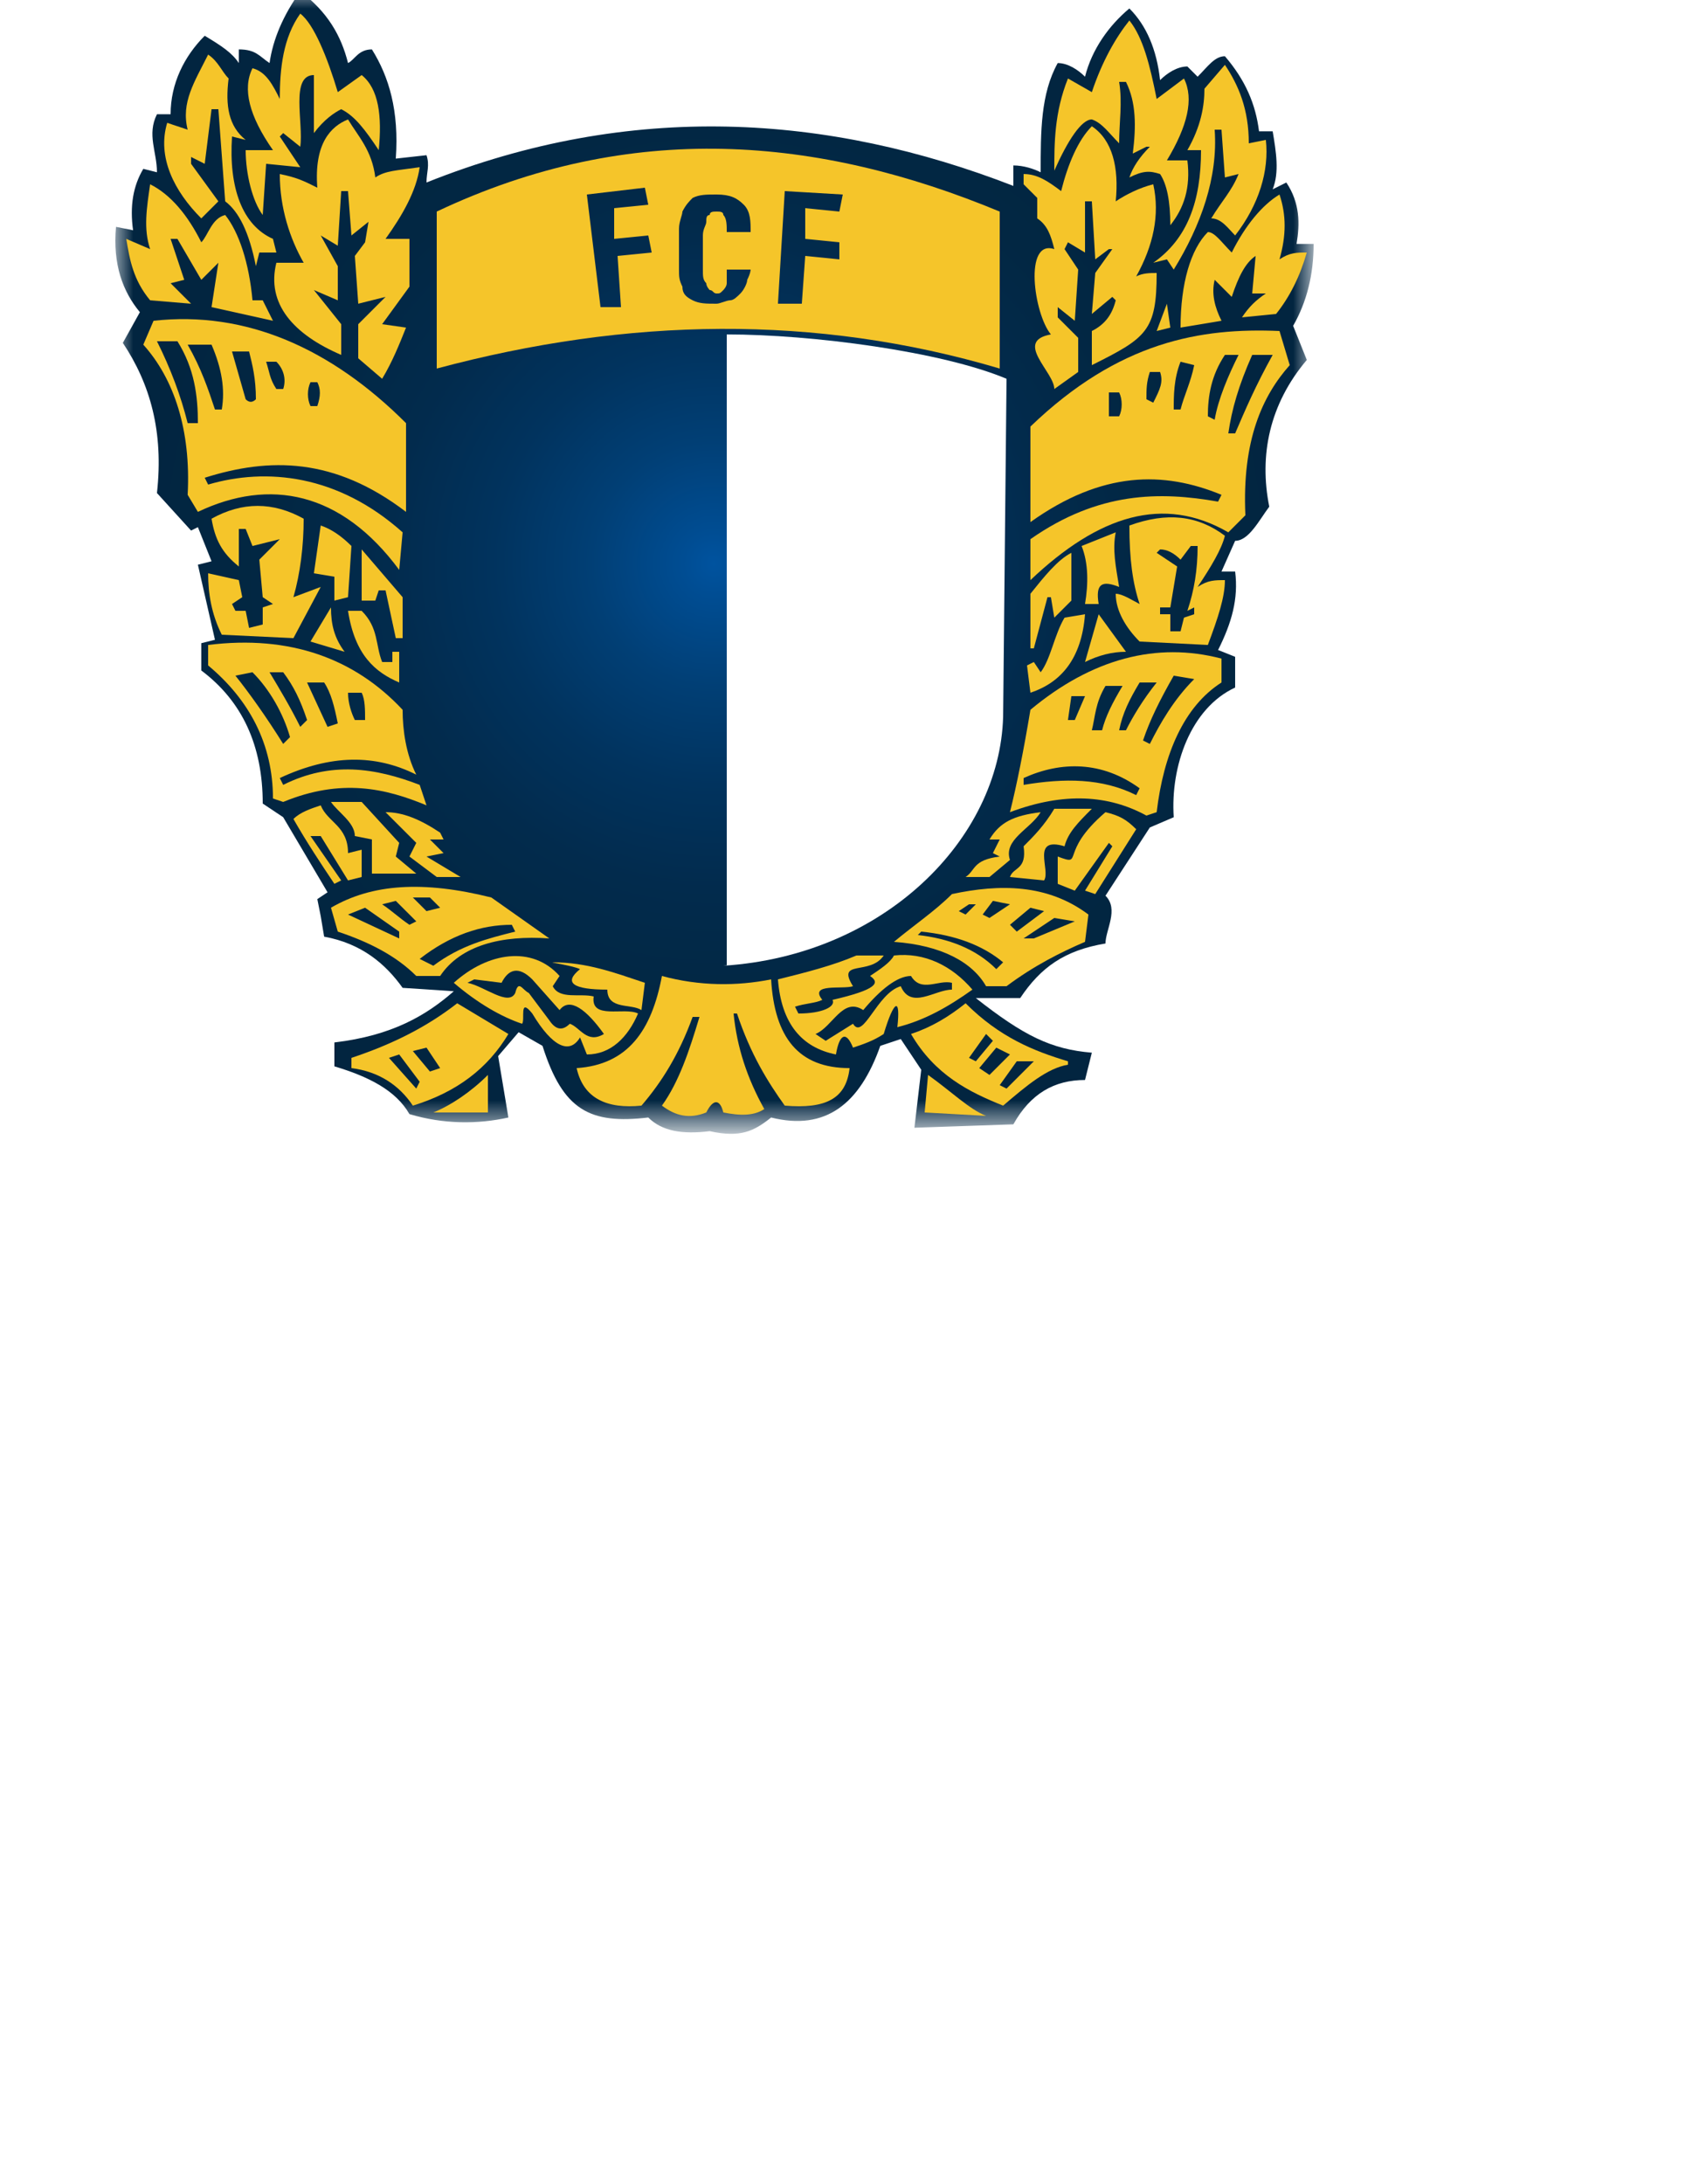 <?xml version="1.0" encoding="utf-8"?>
<!-- Generator: Adobe Illustrator 25.0.0, SVG Export Plug-In . SVG Version: 6.00 Build 0)  -->
<svg version="1.1" id="Camada_1" xmlns="http://www.w3.org/2000/svg" xmlns:xlink="http://www.w3.org/1999/xlink" x="0px" y="0px"
	 viewBox="0 10 50 64" style="enable-background:new 0 0 42 54;" xml:space="preserve">
<style type="text/css">
	.st0{fill:#FFFFFF;}
	.st1{filter:url(#Adobe_OpacityMaskFilter);}
	.st2{mask:url(#logo_fcfamalicao-b_1_);fill:url(#SVGID_1_);}
	.st3{fill:#0054A0;}
	.st4{fill:#F5C52A;}
</style>
<g>
	<path class="st0" d="M38.4,19.5c0.4-0.7,0.6-1.5,0.6-2.4c0-0.3-0.2-0.5-0.5-0.5c0-0.5,0-1.1-0.4-1.6c0-0.1-0.1-0.1-0.2-0.2
		c0-0.4,0-0.8-0.1-1.2c-0.1-0.2-0.3-0.4-0.5-0.4c-0.1-0.7-0.5-1.3-1-2C36.2,11.1,36,11,35.8,11c-0.3,0.1-0.6,0.2-0.8,0.4
		c-0.1,0-0.2-0.1-0.3-0.1c-0.1,0-0.3,0-0.4,0.1c-0.2-0.6-0.5-1.2-0.9-1.6c-0.2-0.2-0.5-0.2-0.7,0c-0.5,0.5-0.9,1-1.2,1.6
		c-0.2-0.1-0.3-0.1-0.5-0.1c-0.2,0-0.4,0.1-0.5,0.3c-0.5,0.8-0.6,1.8-0.6,2.8c-0.1,0-0.3,0-0.4,0c-0.2,0-0.4,0.2-0.4,0.4
		c-5.6-2-11-2-16.2-0.1c0,0,0-0.1,0-0.1c-0.1-0.3-0.3-0.4-0.6-0.4l-0.3,0c0-1.1-0.3-2.1-0.8-2.9c-0.1-0.1-0.2-0.2-0.4-0.2
		c-0.2,0-0.3,0-0.4,0c-0.3-0.6-0.7-1.2-1.3-1.7C9.1,9.3,8.9,9.2,8.8,9.2c-0.2,0-0.3,0.1-0.4,0.2C8,10,7.7,10.5,7.5,11
		C7.4,11,7.2,11,7,11c-0.1,0-0.1,0-0.2,0c-0.2-0.1-0.4-0.2-0.6-0.4c-0.2-0.1-0.5-0.1-0.7,0.1c-0.5,0.6-0.9,1.3-1,2
		c-0.2,0-0.5,0.1-0.6,0.3c-0.2,0.5-0.1,1-0.1,1.4c-0.1,0-0.1,0.1-0.2,0.2c-0.3,0.4-0.4,0.9-0.4,1.5c-0.1,0-0.2,0-0.2,0.1
		c-0.1,0.1-0.2,0.2-0.2,0.4c-0.1,1.1,0.1,1.9,0.6,2.6l-0.3,0.5c-0.1,0.2-0.1,0.4,0,0.6c0.8,1.2,1.1,2.5,0.9,4.1c0,0.1,0,0.3,0.1,0.4
		L5,25.8C5.1,25.9,5.2,26,5.3,26l0,0.1c-0.2,0.1-0.3,0.3-0.2,0.6l0.4,1.7c-0.2,0.1-0.3,0.3-0.3,0.5l0,0.8c0,0.2,0.1,0.3,0.2,0.4
		C6.4,30.9,7,32.1,7,33.6c0,0.2,0.1,0.4,0.3,0.5l0.5,0.3l1,1.6c-0.1,0.1-0.1,0.3-0.1,0.4l0.3,1.1c0,0.2,0.2,0.3,0.4,0.4
		c0.9,0.2,1.5,0.6,2,1.3c0.1,0.1,0.2,0.2,0.4,0.2l0.1,0c-0.5,0.3-1.2,0.5-2.1,0.6c-0.3,0-0.5,0.3-0.5,0.5l0,0.7
		c0,0.2,0.2,0.4,0.4,0.5c0.9,0.2,1.5,0.6,1.8,1.2c0.1,0.1,0.2,0.2,0.3,0.2c1,0.3,2.1,0.3,3.2,0.1c0.3-0.1,0.5-0.3,0.4-0.6l-0.2-1.6
		l0.2-0.2l0.2,0.1c0.6,1.8,1.5,2.4,3.4,2.3c0.5,0.4,1.2,0.5,2,0.4c0.2,0,0.4,0.1,0.6,0.1c0.5,0,0.9-0.1,1.3-0.4
		c1.2,0.2,2.6-0.1,3.5-2.2l0.1,0.2l-0.2,1.5c0,0.2,0,0.3,0.1,0.4c0.1,0.1,0.2,0.2,0.4,0.2l2.9-0.1c0.2,0,0.4-0.1,0.4-0.3
		c0.6-1,1.2-1.1,1.6-1c0.3,0,0.5-0.2,0.5-0.4l0.2-0.8c0-0.1,0-0.3-0.1-0.4c-0.1-0.1-0.2-0.2-0.4-0.2c-0.7-0.1-1.2-0.2-1.9-0.6
		c0.1,0,0.1-0.1,0.1-0.2c0.5-0.8,1.1-1.2,2.1-1.3c0.2,0,0.4-0.2,0.4-0.4c0-0.1,0-0.2,0.1-0.3c0.1-0.3,0.2-0.8,0-1.2l1-1.6l0.6-0.2
		c0.2-0.1,0.3-0.3,0.3-0.5c-0.1-1.7,0.7-2.9,1.5-3.3c0.2-0.1,0.3-0.3,0.3-0.5l0-0.9c0-0.2-0.1-0.4-0.3-0.5c0.3-0.7,0.4-1.3,0.3-2
		c0-0.1-0.1-0.2-0.2-0.3l0.1-0.1c0.3-0.2,0.6-0.5,0.8-0.8c0.1-0.1,0.2-0.2,0.3-0.3c0.1-0.1,0.2-0.3,0.1-0.5c-0.3-1.4,0-2.7,1-3.9
		c0.1-0.2,0.2-0.4,0.1-0.6L38.4,19.5z"/>
	<g>
		<g transform="translate(0 .448)">
			<defs>
				<filter id="Adobe_OpacityMaskFilter" filterUnits="userSpaceOnUse" x="3.4" y="9.3" width="35.1" height="33.5">
					<feColorMatrix  type="matrix" values="1 0 0 0 0  0 1 0 0 0  0 0 1 0 0  0 0 0 1 0"/>
				</filter>
			</defs>
			<mask maskUnits="userSpaceOnUse" x="3.4" y="9.3" width="35.1" height="33.5" id="logo_fcfamalicao-b_1_">
				<g class="st1">
					<polygon id="logo_fcfamalicao-a_1_" class="st0" points="38.5,9.3 38.5,42.8 3.4,42.8 3.4,9.3 					"/>
				</g>
			</mask>
			<radialGradient id="SVGID_1_" cx="20.926" cy="26.069" r="17.159" gradientUnits="userSpaceOnUse">
				<stop  offset="0" style="stop-color:#00539F"/>
				<stop  offset="5.329043e-02" style="stop-color:#004D93"/>
				<stop  offset="0.211" style="stop-color:#013F75"/>
				<stop  offset="0.378" style="stop-color:#01335E"/>
				<stop  offset="0.555" style="stop-color:#022B4D"/>
				<stop  offset="0.751" style="stop-color:#022743"/>
				<stop  offset="1" style="stop-color:#022540"/>
			</radialGradient>
			<path class="st2" d="M8.8,9.3L8.8,9.3c0.8,0.6,1.2,1.3,1.4,2.1c0.2-0.1,0.3-0.4,0.7-0.4c0.5,0.8,0.8,1.8,0.7,3.2l0.9-0.1
				c0.1,0.3,0,0.5,0,0.8c6-2.4,11.8-2,17.2,0.1l0-0.6c0.3,0,0.6,0.1,0.8,0.2c0-1.2,0-2.3,0.5-3.2c0.3,0,0.6,0.2,0.8,0.4
				c0.2-0.8,0.7-1.5,1.3-2c0.5,0.5,0.8,1.2,0.9,2.1c0.2-0.2,0.5-0.4,0.8-0.4l0.3,0.3c0.3-0.3,0.5-0.6,0.8-0.6c0.6,0.7,0.9,1.4,1,2.2
				l0.4,0c0.1,0.6,0.2,1.2,0,1.7l0.4-0.2c0.4,0.6,0.4,1.2,0.3,1.8l0.5,0c0,0.9-0.2,1.7-0.6,2.4l0.4,1c-1.1,1.3-1.4,2.8-1.1,4.3
				c-0.3,0.4-0.6,1-1,1l-0.4,0.9l0.4,0c0.1,0.8-0.1,1.5-0.5,2.3l0.5,0.2l0,0.9c-1.3,0.6-1.9,2.3-1.8,3.8l-0.7,0.3l-1.3,2
				c0.4,0.4,0,1,0,1.4c-1.2,0.2-1.9,0.7-2.5,1.6l-1.3,0c1.4,1.1,2.2,1.5,3.4,1.6l-0.2,0.8c-0.9,0-1.6,0.4-2.1,1.3l-2.9,0.1l0.2-1.7
				L26.4,40l-0.6,0.2c-0.6,1.7-1.6,2.5-3.2,2.1c-0.5,0.4-0.9,0.6-1.8,0.4c-0.8,0.1-1.4,0-1.8-0.4c-1.7,0.2-2.5-0.2-3.1-2.1l-0.7-0.4
				l-0.6,0.7l0.3,1.8c-0.9,0.2-1.9,0.2-2.9-0.1c-0.4-0.7-1.2-1.1-2.2-1.4l0-0.7c1.7-0.2,2.7-0.8,3.5-1.5l-1.5-0.1
				c-0.5-0.7-1.2-1.3-2.3-1.5l-0.1-0.6l-0.1-0.5l0.3-0.2l-1.3-2.2l-0.6-0.4c0-1.7-0.6-3-1.8-3.9l0-0.8l0.4-0.1l-0.5-2.2l0.4-0.1
				l-0.4-1l-0.2,0.1L4.6,24c0.2-1.8-0.2-3.2-1-4.4l0.5-0.9c-0.5-0.6-0.8-1.4-0.7-2.5l0.5,0.1c-0.1-0.7,0-1.3,0.3-1.8l0.4,0.1
				c0-0.6-0.3-1.1,0-1.7L5,12.9c0-0.9,0.4-1.7,1-2.3c0.5,0.3,0.8,0.5,1,0.8L7,11c0.5,0,0.6,0.2,0.9,0.4C8,10.7,8.3,10,8.8,9.3"/>
		</g>
		<path class="st0" d="M21.2,38.3c4.7-0.3,8.1-3.7,8.2-7.3l0.1-9.9c-1.9-0.8-5.7-1.3-8.2-1.3V38.3z"/>
		<polygon class="st3" points="13.2,36.4 13.4,36.7 13.7,36.6 13.5,36.4 		"/>
		<polygon class="st3" points="12.7,40.5 13,40.9 13.3,40.8 12.9,40.3 		"/>
		<g>
			<path class="st4" d="M9.1,28.8l1,0.3c-0.3-0.4-0.4-0.8-0.4-1.3L9.1,28.8z"/>
			<path class="st4" d="M11.7,26.7l0.1-1.1c-1.9-1.7-4-1.9-5.7-1.4l-0.1-0.2c1.9-0.6,3.8-0.6,5.9,1v-2.6c-2.2-2.2-4.7-3.3-7.4-3
				l-0.3,0.7c0.9,1,1.4,2.5,1.3,4.4L5.8,25C7.9,24,10,24.4,11.7,26.7z M9.1,21.2h0.2c0.1,0.2,0.1,0.4,0,0.7H9.1
				C9,21.7,9,21.4,9.1,21.2z M8.1,20.6c0.2,0.2,0.3,0.5,0.2,0.8H8.1c-0.2-0.3-0.2-0.5-0.3-0.8L8.1,20.6z M7.3,20.3
				c0.1,0.4,0.2,0.8,0.2,1.4c-0.1,0.1-0.2,0.1-0.3,0l-0.4-1.4L7.3,20.3z M6.2,20.1c0.3,0.7,0.4,1.3,0.3,1.9H6.3
				c-0.2-0.6-0.4-1.2-0.8-1.9L6.2,20.1z M5.8,22.4H5.5c-0.2-0.8-0.5-1.6-0.9-2.4C4.8,20,5,20,5.2,20C5.7,20.8,5.8,21.6,5.8,22.4z"/>
			<path class="st4" d="M11.7,30l0-0.9h-0.2v0.3l-0.3,0c-0.2-0.5-0.1-1-0.6-1.5l-0.4,0C10.4,29.2,11,29.7,11.7,30z"/>
			<polygon class="st4" points="11.1,27.3 11.3,27.3 11.6,28.7 11.8,28.7 11.8,27.5 10.6,26.1 10.6,27.6 11,27.6 			"/>
			<path class="st4" d="M9.4,25.4l-0.2,1.4l0.6,0.1l0,0.7l0.4-0.1l0.1-1.5C10,25.7,9.7,25.5,9.4,25.4z"/>
			<path class="st4" d="M12.5,33.6L12.3,33c-1.3-0.5-2.6-0.7-4,0l-0.1-0.2c1.5-0.7,2.8-0.7,4-0.1c-0.3-0.6-0.4-1.3-0.4-1.9
				c-1.4-1.5-3.3-2.2-5.7-1.9v0.6c1.2,1,1.9,2.3,1.9,3.9l0.3,0.1C10,32.8,11.3,33.1,12.5,33.6z M10.6,30.3c0.1,0.2,0.1,0.5,0.1,0.8
				l-0.3,0c-0.1-0.2-0.2-0.5-0.2-0.8H10.6z M9.5,30c0.2,0.3,0.3,0.7,0.4,1.2l-0.3,0.1L9,30L9.5,30z M8.3,29.7
				c0.3,0.4,0.5,0.8,0.7,1.4l-0.2,0.2c-0.3-0.6-0.6-1.1-0.9-1.6L8.3,29.7z M6.9,29.8l0.5-0.1c0.5,0.5,0.9,1.2,1.1,1.9l-0.2,0.2
				C7.8,31,7.3,30.3,6.9,29.8z"/>
			<path class="st4" d="M7,27l-0.9-0.2c0,0.6,0.1,1.2,0.4,1.8l2.1,0.1l0.8-1.5l-0.8,0.3c0.2-0.7,0.3-1.5,0.3-2.3
				c-0.9-0.5-1.8-0.5-2.7,0c0.1,0.6,0.3,1,0.8,1.4l0-1.1h0.2l0.2,0.5l0.8-0.2l-0.6,0.6l0.1,1.1l0.3,0.2l-0.3,0.1l0,0.5l-0.4,0.1
				l-0.1-0.5H6.9l-0.1-0.2l0.3-0.2L7,27z"/>
			<path class="st4" d="M10,35.8l-0.9-1.3l0.3,0l0.8,1.3l0.4-0.1v-0.8L10.2,35c0-0.8-0.6-0.9-0.8-1.4c-0.3,0.1-0.6,0.2-0.8,0.4
				c0.4,0.7,0.8,1.3,1.2,1.9L10,35.8z"/>
			<path class="st4" d="M12.2,34.7L12,35.1l0.8,0.6l0.7,0l-1-0.6L13,35l-0.4-0.4l0.4,0l-0.1-0.2c-0.6-0.4-1.1-0.6-1.6-0.6L12.2,34.7
				z"/>
			<path class="st4" d="M12.2,35.6l-0.6-0.5l0.1-0.4l-1.1-1.2l-0.9,0c0.2,0.3,0.7,0.6,0.7,1l0.5,0.1v1L12.2,35.6z"/>
			<path class="st4" d="M12.2,38.6h0.7c0.6-0.9,1.8-1.2,3.2-1.1l-1.7-1.2c-2-0.5-3.5-0.4-4.7,0.3l0.2,0.7
				C10.8,37.6,11.6,38,12.2,38.6z M15,37.1l0.1,0.2c-0.8,0.2-1.6,0.4-2.4,1l-0.4-0.2C13.2,37.4,14.1,37.1,15,37.1z M12.6,36.3
				l0.3,0.3l-0.4,0.1l-0.4-0.4H12.6z M11.6,36.4l0.6,0.6L12,37.1c-0.3-0.2-0.5-0.4-0.8-0.6L11.6,36.4z M11.7,37.5l-1.5-0.7l0.5-0.2
				l1,0.7L11.7,37.5z"/>
			<path class="st4" d="M10.3,41v0.3c0.8,0.1,1.4,0.5,1.8,1.1c1.3-0.4,2.2-1.1,2.8-2.1l-1.5-0.9C12.5,40.1,11.5,40.6,10.3,41z
				 M12.2,41.9L11.4,41l0.3-0.1l0.6,0.8L12.2,41.9z M12.6,41.4l-0.5-0.6l0.4-0.1l0.4,0.6L12.6,41.4z"/>
			<path class="st4" d="M12.7,42.6h1.6l0-1.1C13.8,42,13.2,42.4,12.7,42.6z"/>
			<path class="st4" d="M17,40.4l0.2,0.5c0.7,0,1.2-0.5,1.5-1.2c-0.4-0.2-1.4,0.2-1.3-0.5c-0.4-0.1-1,0.1-1.2-0.3l0.2-0.3
				c-0.8-0.9-2.1-0.7-3.1,0.2c0.7,0.6,1.4,1,2,1.2c0.1-0.1-0.1-0.8,0.3-0.3C16.2,40.7,16.7,40.9,17,40.4z M16.1,39.9l-0.6-0.8
				c-0.2-0.1-0.3-0.4-0.4,0c-0.2,0.4-0.9-0.2-1.4-0.3l0.2-0.1l0.8,0.1c0.2-0.4,0.5-0.5,0.9-0.1l0.8,0.9c0.3-0.4,0.8,0,1.3,0.7
				c-0.5,0.3-0.7-0.2-1-0.3C16.5,40.2,16.3,40.2,16.1,39.9z"/>
			<path class="st4" d="M17,38.4c-0.5,0.4-0.2,0.6,0.8,0.6c0,0.6,0.7,0.4,1,0.6l0.1-0.8c-0.9-0.3-1.7-0.6-2.7-0.6
				C16.1,38.2,16.8,38.3,17,38.4z"/>
			<path class="st4" d="M22.6,38.7c-1,0.2-2.1,0.2-3.2-0.1c-0.3,1.6-1,2.6-2.5,2.7c0.2,0.9,0.9,1.2,1.9,1.1c0.6-0.7,1.1-1.5,1.5-2.6
				l0.2,0c-0.3,1-0.6,1.9-1.1,2.6c0.4,0.3,0.8,0.4,1.3,0.2c0.2-0.4,0.4-0.4,0.5,0c0.5,0.1,0.9,0.1,1.2-0.1c-0.5-0.9-0.8-1.8-0.9-2.8
				h0.1c0.4,1.2,0.9,2,1.4,2.7c1.2,0.1,1.8-0.2,1.9-1.1C23.4,41.3,22.7,40.4,22.6,38.7z"/>
			<path class="st4" d="M27.1,42.6l1.8,0.1c-0.5-0.2-1-0.7-1.7-1.2L27.1,42.6z"/>
			<path class="st4" d="M26.7,40.3c0.7,1.2,1.7,1.7,2.7,2.1c0.7-0.6,1.3-1.1,1.9-1.2v-0.1c-1-0.3-2-0.7-3-1.7
				C27.8,39.8,27.3,40.1,26.7,40.3z M30.3,41.1l-0.8,0.8l-0.2-0.1l0.5-0.7L30.3,41.1z M29.6,40.9L29,41.5l-0.3-0.2l0.5-0.6
				L29.6,40.9z M28.9,40.3l0.2,0.2l-0.5,0.6L28.4,41L28.9,40.3z"/>
			<path class="st4" d="M28.5,39c-0.6-0.7-1.4-1.1-2.3-1c-0.1,0.2-0.4,0.4-0.7,0.6c0.3,0.2,0.2,0.4-1.1,0.7c0.1,0.2-0.3,0.4-1,0.4
				l-0.1-0.2c0.3-0.1,0.6-0.1,0.8-0.2c-0.4-0.5,0.6-0.3,0.9-0.4c-0.5-0.8,0.5-0.3,0.9-0.9l-0.8,0c-0.7,0.3-1.5,0.5-2.3,0.7
				c0.1,1.3,0.7,2,1.7,2.2c0.1-0.6,0.3-0.7,0.5-0.2c0.3-0.1,0.6-0.2,0.9-0.4c0.3-1,0.5-1.1,0.4-0.2C27.1,39.9,27.8,39.5,28.5,39z
				 M25,40l-0.8,0.5l-0.3-0.2c0.5-0.2,0.8-1.1,1.4-0.7c0.5-0.6,1-1,1.4-1c0.3,0.5,0.8,0.1,1.2,0.2l0,0.2c-0.5,0-1.2,0.6-1.5-0.1
				C25.7,39.1,25.3,40.5,25,40z"/>
			<path class="st4" d="M27.9,36.2c-0.5,0.5-1.1,0.9-1.7,1.4c1.4,0.1,2.3,0.6,2.7,1.3l0.6,0c0.8-0.6,1.6-1,2.3-1.3l0.1-0.8
				C30.7,35.9,29.3,35.9,27.9,36.2z M28.4,36.5l0.2,0l-0.3,0.3l-0.2-0.1L28.4,36.5z M29.2,38.4c-0.6-0.6-1.4-0.9-2.3-1l0.1-0.1
				c1,0.1,1.8,0.4,2.4,0.9L29.2,38.4z M31.5,37l-1.2,0.5L30,37.5l0.9-0.6L31.5,37z M30.6,36.7l-0.8,0.6l-0.2-0.2l0.6-0.5L30.6,36.7z
				 M29,36.9l-0.2-0.1l0.3-0.4l0.5,0.1L29,36.9z"/>
			<path class="st4" d="M29.6,35.2c-0.2-0.6,0.6-0.9,0.9-1.4c-0.8,0.1-1.2,0.3-1.5,0.8l0.3,0l-0.2,0.4l0.2,0.1
				c-0.8,0.1-0.7,0.4-1,0.6l0.7,0L29.6,35.2z"/>
			<path class="st4" d="M31.2,34.8c0.1-0.4,0.4-0.7,0.8-1.1l-1.1,0c-0.3,0.5-0.6,0.8-0.9,1.1c0.1,0.7-0.3,0.6-0.4,0.9l1,0.1
				C30.8,35.5,30.2,34.5,31.2,34.8z"/>
			<path class="st4" d="M32.4,33.8C31,35,31.8,35.4,31,35.1v0.8l0.5,0.2l1-1.4l0.1,0.1l-0.8,1.3l0.3,0.1l1.2-1.9
				C33,34,32.8,33.9,32.4,33.8z"/>
			<path class="st4" d="M30.2,30.8c-0.2,1.2-0.4,2.2-0.6,3c1.6-0.6,2.9-0.5,4,0.1l0.3-0.1c0.2-1.7,0.8-3.1,1.9-3.8v-0.7
				C33.9,28.8,32,29.3,30.2,30.8z M33.9,30c-0.4,0.5-0.7,1-0.9,1.4l-0.2,0c0.1-0.5,0.3-0.9,0.6-1.4L33.9,30z M32.4,30.1l0.5,0
				c-0.3,0.5-0.5,0.9-0.6,1.3H32C32.1,31,32.1,30.6,32.4,30.1z M31.4,30.4l0.4,0l-0.3,0.7h-0.2L31.4,30.4z M33.3,33.3
				c-1-0.5-2.1-0.5-3.3-0.3l0-0.2c1.1-0.5,2.3-0.5,3.4,0.3L33.3,33.3z M35,29.9c-0.6,0.6-1,1.3-1.3,1.9l-0.2-0.1
				c0.2-0.6,0.5-1.2,0.9-1.9L35,29.9z"/>
			<path class="st4" d="M30.7,27.5h0.1l0.1,0.6l0.5-0.5l0-1.4c-0.4,0.2-0.8,0.7-1.2,1.2V29l0.1,0L30.7,27.5z"/>
			<path class="st4" d="M30.2,30.3c0.9-0.3,1.5-1,1.6-2.3l-0.6,0.1c-0.3,0.5-0.4,1.2-0.7,1.6l-0.2-0.3l-0.2,0.1L30.2,30.3z"/>
			<path class="st4" d="M31.7,26c0.2,0.5,0.2,1.1,0.1,1.7l0.4,0c-0.1-0.6,0.1-0.7,0.6-0.5c-0.1-0.6-0.2-1.1-0.1-1.6L31.7,26z"/>
			<path class="st4" d="M31.8,29.4c0.4-0.2,0.8-0.3,1.2-0.3l-0.8-1.1L31.8,29.4z"/>
			<path class="st4" d="M33.1,25.4c0,1,0.1,1.7,0.3,2.3c-0.2-0.1-0.5-0.3-0.7-0.3c0,0.5,0.3,1,0.7,1.4l2,0.1
				c0.3-0.8,0.5-1.4,0.5-1.9c-0.3,0-0.5,0-0.8,0.2c0.4-0.6,0.7-1.1,0.8-1.5C35.1,25.1,34.2,25,33.1,25.4z M35,27.8V28l-0.3,0.1
				l-0.1,0.4l-0.3,0v-0.5H34l0-0.2l0.3,0l0.2-1.2l-0.6-0.4l0.1-0.1c0.2,0,0.4,0.1,0.6,0.3l0.3-0.4l0.2,0c0,0.7-0.1,1.3-0.3,1.9
				L35,27.8z"/>
			<path class="st4" d="M7.2,14.4c0,0.7,0.2,1.5,0.5,1.9l0.1-1.5l1,0.1L8.2,14l0.1-0.1l0.5,0.4c0.1-0.7-0.3-2.1,0.4-2.1l0,1.7
				c0.3-0.4,0.6-0.6,0.8-0.7c0.4,0.2,0.7,0.6,1.1,1.2c0.1-1,0-1.8-0.5-2.2l-0.7,0.5c-0.3-1-0.7-2-1.1-2.3c-0.5,0.7-0.6,1.6-0.6,2.5
				C8,12.5,7.8,12.1,7.4,12c-0.3,0.6-0.1,1.4,0.6,2.4L7.2,14.4z"/>
			<path class="st4" d="M37.5,19.7c-2.3-0.1-4.7,0.3-7.3,2.8v2.8c2.1-1.5,3.9-1.5,5.6-0.8l-0.1,0.2c-1.7-0.3-3.5-0.3-5.5,1.1l0,1.2
				c2-1.9,3.9-2.5,5.8-1.4l0.5-0.5c-0.1-2.2,0.5-3.5,1.3-4.4L37.5,19.7z M32.8,22.2h-0.3c0-0.2,0-0.5,0-0.7l0.3,0
				C32.9,21.7,32.9,22,32.8,22.2z M33.8,21.8l-0.2-0.1c0-0.3,0-0.5,0.1-0.8h0.3C34.1,21.2,34,21.4,33.8,21.8z M34.6,22l-0.2,0
				c0-0.4,0-0.9,0.2-1.4l0.4,0.1C34.9,21.2,34.7,21.6,34.6,22z M35.6,22.3l-0.2-0.1c0-0.6,0.1-1.2,0.5-1.8h0.4
				C36,21,35.7,21.7,35.6,22.3z M36.2,22.7l-0.2,0c0.1-0.7,0.3-1.4,0.7-2.3h0.6C36.8,21.3,36.5,22,36.2,22.7z"/>
			<path class="st4" d="M5.9,16.4l0.5-0.5l-0.8-1.1l0-0.2l0.4,0.2l0.2-1.6l0.2,0l0.2,2.7c0.4,0.3,0.7,0.9,0.9,1.9l0.1-0.4l0.5,0
				L8,17c-0.9-0.4-1.3-1.5-1.2-3l0.4,0.1c-0.5-0.4-0.6-1-0.5-1.8c-0.2-0.2-0.3-0.5-0.6-0.7c-0.4,0.8-0.8,1.4-0.6,2.2l-0.6-0.2
				C4.6,14.6,5.1,15.6,5.9,16.4z"/>
			<path class="st4" d="M11,15.2c-0.1-0.8-0.5-1.2-0.8-1.7c-0.5,0.2-1,0.7-0.9,2c-0.4-0.2-0.6-0.3-1.1-0.4c0,1,0.3,1.9,0.7,2.6
				l-0.8,0c-0.3,1.2,0.5,2.1,1.9,2.7v-0.9l-0.8-1l0.7,0.3v-1l-0.5-0.9l0.5,0.3l0.1-1.6h0.2l0.1,1.3l0.5-0.4l-0.1,0.6l-0.3,0.4
				l0.1,1.4l0.8-0.2l-0.8,0.8l0,1l0.7,0.6c0.3-0.5,0.5-1,0.7-1.5l-0.7-0.1l0.8-1.1v-1.4h-0.7c0.5-0.7,0.9-1.4,1-2.1
				C11.6,15,11.3,15,11,15.2z"/>
			<path class="st4" d="M4.4,18.8l1.2,0.1l-0.6-0.6l0.4-0.1L5,17l0.2,0l0.7,1.2l0.5-0.5L6.2,19l1.8,0.4l-0.3-0.6l-0.3,0
				c-0.1-1.1-0.4-2-0.8-2.5c-0.4,0.1-0.5,0.6-0.7,0.8c-0.4-0.8-0.9-1.4-1.5-1.7c-0.1,0.7-0.2,1.3,0,1.9L3.7,17
				C3.8,17.6,3.9,18.2,4.4,18.8z"/>
			<polygon class="st4" points="34.3,19.6 34.2,18.9 33.9,19.7 			"/>
			<path class="st4" d="M30.4,16.4c0.3,0.2,0.4,0.5,0.5,0.9c-0.9-0.3-0.6,1.9-0.1,2.5c-1.1,0.2,0.1,1.1,0.1,1.6l0.7-0.5l0-1
				l-0.6-0.6V19l0.5,0.4l0.1-1.5l-0.4-0.6l0.1-0.2l0.5,0.3l0-1.5l0.2,0l0.1,1.7l0.4-0.3l0.1,0l-0.5,0.7l-0.1,1.2l0.6-0.5l0.1,0.1
				c-0.1,0.4-0.3,0.7-0.7,0.9l0,1c1.6-0.8,1.9-1,1.9-2.7c-0.2,0-0.4,0-0.6,0.1c0.5-0.9,0.7-1.8,0.5-2.7c-0.4,0.1-0.8,0.3-1.1,0.5
				c0.1-1-0.1-1.8-0.7-2.2c-0.4,0.4-0.7,1.1-0.9,1.9c-0.4-0.3-0.7-0.5-1.1-0.5l0,0.3l0.4,0.4L30.4,16.4z"/>
			<path class="st4" d="M35.4,16.8c-0.5,0.5-0.8,1.5-0.8,2.8l1.2-0.2c-0.2-0.4-0.3-0.8-0.2-1.2l0.5,0.5c0.2-0.6,0.4-1,0.7-1.2
				l-0.1,1.1l0.4,0c-0.3,0.2-0.5,0.4-0.7,0.7l1-0.1c0.4-0.5,0.7-1.1,0.9-1.8c-0.3,0-0.5,0-0.8,0.2c0.2-0.7,0.2-1.3,0-1.9
				c-0.5,0.3-1,0.9-1.4,1.7C35.8,17.1,35.6,16.8,35.4,16.8z"/>
			<path class="st4" d="M34.8,14.4l0.4,0c0,1.5-0.4,2.6-1.4,3.3l0.4-0.1l0.2,0.3c0.8-1.3,1.3-2.7,1.2-4.1l0.2,0l0.1,1.4l0.4-0.1
				c-0.2,0.5-0.5,0.8-0.8,1.3c0.3,0,0.5,0.3,0.7,0.5c0.7-0.9,1-1.9,0.9-2.8l-0.5,0.1c0-1-0.3-1.7-0.7-2.3l-0.6,0.7
				C35.3,13.1,35.2,13.7,34.8,14.4z"/>
			<path class="st4" d="M32,13.5c0.3,0.1,0.5,0.4,0.8,0.7c0-0.6,0.1-1.2,0-1.8l0.2,0c0.3,0.6,0.3,1.3,0.2,2.1l0.4-0.2l0.1,0
				c-0.3,0.3-0.5,0.6-0.6,0.9c0.4-0.2,0.6-0.2,0.9-0.1c0.2,0.3,0.3,0.8,0.3,1.5c0.4-0.5,0.6-1.1,0.5-1.9l-0.6,0
				c0.6-1,0.8-1.8,0.5-2.4l-0.8,0.6c-0.2-1-0.4-1.8-0.8-2.3c-0.4,0.5-0.8,1.2-1.1,2.1l-0.7-0.4c-0.4,1-0.4,1.9-0.4,2.7
				C31.3,14.1,31.7,13.5,32,13.5z"/>
		</g>
		<path class="st4" d="M12.8,16.2l0,4.6c5.6-1.5,11.1-1.6,16.5,0v-4.6C24,14,18.5,13.5,12.8,16.2z M18.2,19L17.6,19l-0.4-3.3
			l1.7-0.2l0.1,0.5l-1,0.1L18,17l1-0.1l0.1,0.5l-1,0.1L18.2,19z M21.9,18.2c0,0.1-0.1,0.3-0.2,0.4c-0.1,0.1-0.2,0.2-0.3,0.2
			c-0.1,0-0.3,0.1-0.4,0.1c-0.3,0-0.5,0-0.7-0.1c-0.2-0.1-0.3-0.2-0.3-0.4c-0.1-0.2-0.1-0.3-0.1-0.5c0-0.2,0-0.4,0-0.6
			c0-0.2,0-0.4,0-0.6c0-0.2,0.1-0.4,0.1-0.5c0.1-0.2,0.2-0.3,0.3-0.4c0.2-0.1,0.4-0.1,0.7-0.1c0.4,0,0.6,0.1,0.8,0.3
			c0.2,0.2,0.2,0.5,0.2,0.8h-0.7c0-0.2,0-0.4-0.1-0.5c0-0.1-0.1-0.1-0.2-0.1c-0.1,0-0.2,0-0.2,0.1c-0.1,0-0.1,0.1-0.1,0.2
			c0,0.1-0.1,0.2-0.1,0.4c0,0.2,0,0.3,0,0.5c0,0.2,0,0.4,0,0.5c0,0.2,0,0.3,0.1,0.4c0,0.1,0.1,0.2,0.1,0.2c0.1,0,0.1,0.1,0.2,0.1
			c0.1,0,0.1,0,0.2-0.1c0,0,0.1-0.1,0.1-0.2c0-0.1,0-0.1,0-0.2c0-0.1,0-0.2,0-0.2H22C22,17.9,22,18,21.9,18.2z M24.6,16.2l-1-0.1
			L23.6,17l1,0.1l0,0.5l-1-0.1l-0.1,1.4l-0.7,0l0.2-3.3l1.7,0.1L24.6,16.2z"/>
	</g>
</g>
</svg>
